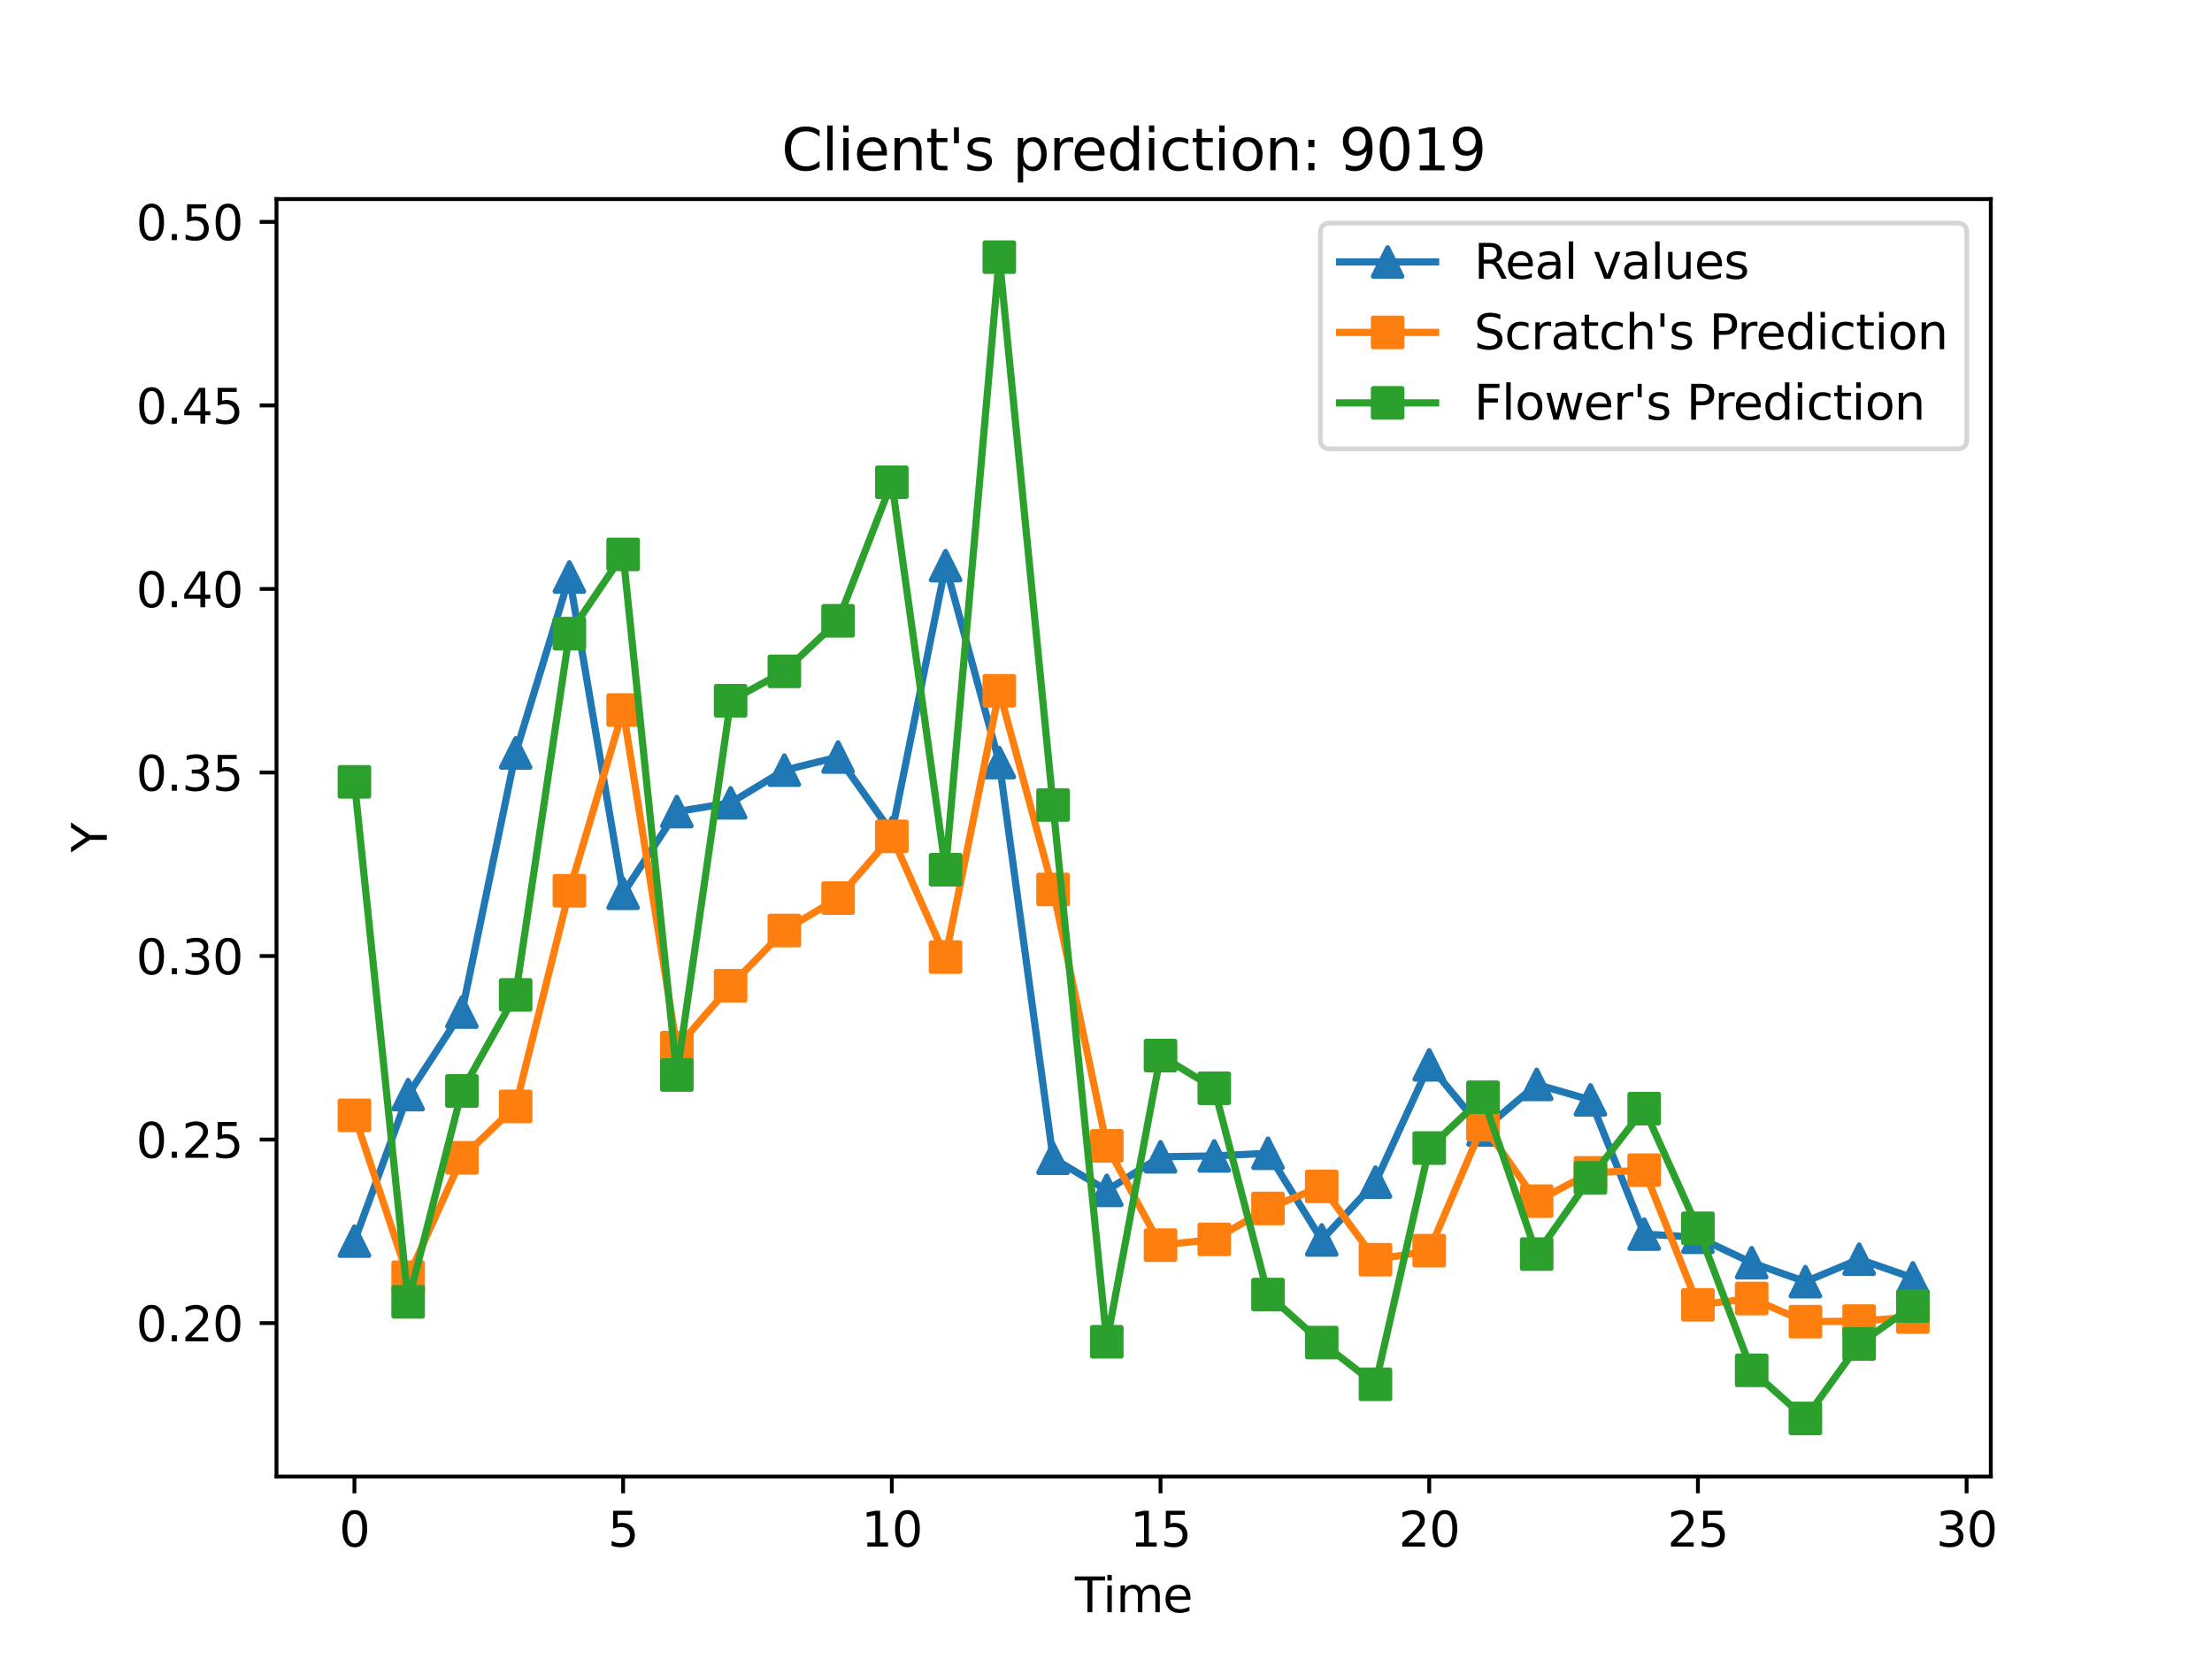 <?xml version="1.0" encoding="utf-8" standalone="no"?>
<!DOCTYPE svg PUBLIC "-//W3C//DTD SVG 1.1//EN"
  "http://www.w3.org/Graphics/SVG/1.1/DTD/svg11.dtd">
<svg xmlns:xlink="http://www.w3.org/1999/xlink" width="460.8pt" height="345.6pt" viewBox="0 0 460.8 345.6" xmlns="http://www.w3.org/2000/svg" version="1.1">
 <defs>
  <style type="text/css">*{stroke-linejoin: round; stroke-linecap: butt}</style>
 </defs>
 <g id="figure_1">
  <g id="patch_1">
   <path d="M 0 345.6 
L 460.8 345.6 
L 460.8 0 
L 0 0 
z
" style="fill: #ffffff"/>
  </g>
  <g id="axes_1">
   <g id="patch_2">
    <path d="M 57.6 307.584 
L 414.72 307.584 
L 414.72 41.472 
L 57.6 41.472 
z
" style="fill: #ffffff"/>
   </g>
   <g id="matplotlib.axis_1">
    <g id="xtick_1">
     <g id="line2d_1">
      <defs>
       <path id="m14c9690a63" d="M 0 0 
L 0 3.5 
" style="stroke: #000000; stroke-width: 0.8"/>
      </defs>
      <g>
       <use xlink:href="#m14c9690a63" x="73.833" y="307.584" style="stroke: #000000; stroke-width: 0.8"/>
      </g>
     </g>
     <g id="text_1">
      <!-- 0 -->
      <g transform="translate(70.651 322.182) scale(0.1 -0.1)">
       <defs>
        <path id="DejaVuSans-30" d="M 2034 4250 
Q 1547 4250 1301 3770 
Q 1056 3291 1056 2328 
Q 1056 1369 1301 889 
Q 1547 409 2034 409 
Q 2525 409 2770 889 
Q 3016 1369 3016 2328 
Q 3016 3291 2770 3770 
Q 2525 4250 2034 4250 
z
M 2034 4750 
Q 2819 4750 3233 4129 
Q 3647 3509 3647 2328 
Q 3647 1150 3233 529 
Q 2819 -91 2034 -91 
Q 1250 -91 836 529 
Q 422 1150 422 2328 
Q 422 3509 836 4129 
Q 1250 4750 2034 4750 
z
" transform="scale(0.016)"/>
       </defs>
       <use xlink:href="#DejaVuSans-30"/>
      </g>
     </g>
    </g>
    <g id="xtick_2">
     <g id="line2d_2">
      <g>
       <use xlink:href="#m14c9690a63" x="129.808" y="307.584" style="stroke: #000000; stroke-width: 0.8"/>
      </g>
     </g>
     <g id="text_2">
      <!-- 5 -->
      <g transform="translate(126.626 322.182) scale(0.1 -0.1)">
       <defs>
        <path id="DejaVuSans-35" d="M 691 4666 
L 3169 4666 
L 3169 4134 
L 1269 4134 
L 1269 2991 
Q 1406 3038 1543 3061 
Q 1681 3084 1819 3084 
Q 2600 3084 3056 2656 
Q 3513 2228 3513 1497 
Q 3513 744 3044 326 
Q 2575 -91 1722 -91 
Q 1428 -91 1123 -41 
Q 819 9 494 109 
L 494 744 
Q 775 591 1075 516 
Q 1375 441 1709 441 
Q 2250 441 2565 725 
Q 2881 1009 2881 1497 
Q 2881 1984 2565 2268 
Q 2250 2553 1709 2553 
Q 1456 2553 1204 2497 
Q 953 2441 691 2322 
L 691 4666 
z
" transform="scale(0.016)"/>
       </defs>
       <use xlink:href="#DejaVuSans-35"/>
      </g>
     </g>
    </g>
    <g id="xtick_3">
     <g id="line2d_3">
      <g>
       <use xlink:href="#m14c9690a63" x="185.783" y="307.584" style="stroke: #000000; stroke-width: 0.8"/>
      </g>
     </g>
     <g id="text_3">
      <!-- 10 -->
      <g transform="translate(179.42 322.182) scale(0.1 -0.1)">
       <defs>
        <path id="DejaVuSans-31" d="M 794 531 
L 1825 531 
L 1825 4091 
L 703 3866 
L 703 4441 
L 1819 4666 
L 2450 4666 
L 2450 531 
L 3481 531 
L 3481 0 
L 794 0 
L 794 531 
z
" transform="scale(0.016)"/>
       </defs>
       <use xlink:href="#DejaVuSans-31"/>
       <use xlink:href="#DejaVuSans-30" x="63.623"/>
      </g>
     </g>
    </g>
    <g id="xtick_4">
     <g id="line2d_4">
      <g>
       <use xlink:href="#m14c9690a63" x="241.757" y="307.584" style="stroke: #000000; stroke-width: 0.8"/>
      </g>
     </g>
     <g id="text_4">
      <!-- 15 -->
      <g transform="translate(235.395 322.182) scale(0.1 -0.1)">
       <use xlink:href="#DejaVuSans-31"/>
       <use xlink:href="#DejaVuSans-35" x="63.623"/>
      </g>
     </g>
    </g>
    <g id="xtick_5">
     <g id="line2d_5">
      <g>
       <use xlink:href="#m14c9690a63" x="297.732" y="307.584" style="stroke: #000000; stroke-width: 0.8"/>
      </g>
     </g>
     <g id="text_5">
      <!-- 20 -->
      <g transform="translate(291.37 322.182) scale(0.1 -0.1)">
       <defs>
        <path id="DejaVuSans-32" d="M 1228 531 
L 3431 531 
L 3431 0 
L 469 0 
L 469 531 
Q 828 903 1448 1529 
Q 2069 2156 2228 2338 
Q 2531 2678 2651 2914 
Q 2772 3150 2772 3378 
Q 2772 3750 2511 3984 
Q 2250 4219 1831 4219 
Q 1534 4219 1204 4116 
Q 875 4013 500 3803 
L 500 4441 
Q 881 4594 1212 4672 
Q 1544 4750 1819 4750 
Q 2544 4750 2975 4387 
Q 3406 4025 3406 3419 
Q 3406 3131 3298 2873 
Q 3191 2616 2906 2266 
Q 2828 2175 2409 1742 
Q 1991 1309 1228 531 
z
" transform="scale(0.016)"/>
       </defs>
       <use xlink:href="#DejaVuSans-32"/>
       <use xlink:href="#DejaVuSans-30" x="63.623"/>
      </g>
     </g>
    </g>
    <g id="xtick_6">
     <g id="line2d_6">
      <g>
       <use xlink:href="#m14c9690a63" x="353.707" y="307.584" style="stroke: #000000; stroke-width: 0.8"/>
      </g>
     </g>
     <g id="text_6">
      <!-- 25 -->
      <g transform="translate(347.345 322.182) scale(0.1 -0.1)">
       <use xlink:href="#DejaVuSans-32"/>
       <use xlink:href="#DejaVuSans-35" x="63.623"/>
      </g>
     </g>
    </g>
    <g id="xtick_7">
     <g id="line2d_7">
      <g>
       <use xlink:href="#m14c9690a63" x="409.682" y="307.584" style="stroke: #000000; stroke-width: 0.8"/>
      </g>
     </g>
     <g id="text_7">
      <!-- 30 -->
      <g transform="translate(403.32 322.182) scale(0.1 -0.1)">
       <defs>
        <path id="DejaVuSans-33" d="M 2597 2516 
Q 3050 2419 3304 2112 
Q 3559 1806 3559 1356 
Q 3559 666 3084 287 
Q 2609 -91 1734 -91 
Q 1441 -91 1130 -33 
Q 819 25 488 141 
L 488 750 
Q 750 597 1062 519 
Q 1375 441 1716 441 
Q 2309 441 2620 675 
Q 2931 909 2931 1356 
Q 2931 1769 2642 2001 
Q 2353 2234 1838 2234 
L 1294 2234 
L 1294 2753 
L 1863 2753 
Q 2328 2753 2575 2939 
Q 2822 3125 2822 3475 
Q 2822 3834 2567 4026 
Q 2313 4219 1838 4219 
Q 1578 4219 1281 4162 
Q 984 4106 628 3988 
L 628 4550 
Q 988 4650 1302 4700 
Q 1616 4750 1894 4750 
Q 2613 4750 3031 4423 
Q 3450 4097 3450 3541 
Q 3450 3153 3228 2886 
Q 3006 2619 2597 2516 
z
" transform="scale(0.016)"/>
       </defs>
       <use xlink:href="#DejaVuSans-33"/>
       <use xlink:href="#DejaVuSans-30" x="63.623"/>
      </g>
     </g>
    </g>
    <g id="text_8">
     <!-- Time -->
     <g transform="translate(223.926 335.861) scale(0.1 -0.1)">
      <defs>
       <path id="DejaVuSans-54" d="M -19 4666 
L 3928 4666 
L 3928 4134 
L 2272 4134 
L 2272 0 
L 1638 0 
L 1638 4134 
L -19 4134 
L -19 4666 
z
" transform="scale(0.016)"/>
       <path id="DejaVuSans-69" d="M 603 3500 
L 1178 3500 
L 1178 0 
L 603 0 
L 603 3500 
z
M 603 4863 
L 1178 4863 
L 1178 4134 
L 603 4134 
L 603 4863 
z
" transform="scale(0.016)"/>
       <path id="DejaVuSans-6d" d="M 3328 2828 
Q 3544 3216 3844 3400 
Q 4144 3584 4550 3584 
Q 5097 3584 5394 3201 
Q 5691 2819 5691 2113 
L 5691 0 
L 5113 0 
L 5113 2094 
Q 5113 2597 4934 2840 
Q 4756 3084 4391 3084 
Q 3944 3084 3684 2787 
Q 3425 2491 3425 1978 
L 3425 0 
L 2847 0 
L 2847 2094 
Q 2847 2600 2669 2842 
Q 2491 3084 2119 3084 
Q 1678 3084 1418 2786 
Q 1159 2488 1159 1978 
L 1159 0 
L 581 0 
L 581 3500 
L 1159 3500 
L 1159 2956 
Q 1356 3278 1631 3431 
Q 1906 3584 2284 3584 
Q 2666 3584 2933 3390 
Q 3200 3197 3328 2828 
z
" transform="scale(0.016)"/>
       <path id="DejaVuSans-65" d="M 3597 1894 
L 3597 1613 
L 953 1613 
Q 991 1019 1311 708 
Q 1631 397 2203 397 
Q 2534 397 2845 478 
Q 3156 559 3463 722 
L 3463 178 
Q 3153 47 2828 -22 
Q 2503 -91 2169 -91 
Q 1331 -91 842 396 
Q 353 884 353 1716 
Q 353 2575 817 3079 
Q 1281 3584 2069 3584 
Q 2775 3584 3186 3129 
Q 3597 2675 3597 1894 
z
M 3022 2063 
Q 3016 2534 2758 2815 
Q 2500 3097 2075 3097 
Q 1594 3097 1305 2825 
Q 1016 2553 972 2059 
L 3022 2063 
z
" transform="scale(0.016)"/>
      </defs>
      <use xlink:href="#DejaVuSans-54"/>
      <use xlink:href="#DejaVuSans-69" x="57.959"/>
      <use xlink:href="#DejaVuSans-6d" x="85.742"/>
      <use xlink:href="#DejaVuSans-65" x="183.154"/>
     </g>
    </g>
   </g>
   <g id="matplotlib.axis_2">
    <g id="ytick_1">
     <g id="line2d_8">
      <defs>
       <path id="mafcbe1a6e1" d="M 0 0 
L -3.5 0 
" style="stroke: #000000; stroke-width: 0.8"/>
      </defs>
      <g>
       <use xlink:href="#mafcbe1a6e1" x="57.6" y="275.627" style="stroke: #000000; stroke-width: 0.8"/>
      </g>
     </g>
     <g id="text_9">
      <!-- 0.20 -->
      <g transform="translate(28.334 279.426) scale(0.1 -0.1)">
       <defs>
        <path id="DejaVuSans-2e" d="M 684 794 
L 1344 794 
L 1344 0 
L 684 0 
L 684 794 
z
" transform="scale(0.016)"/>
       </defs>
       <use xlink:href="#DejaVuSans-30"/>
       <use xlink:href="#DejaVuSans-2e" x="63.623"/>
       <use xlink:href="#DejaVuSans-32" x="95.41"/>
       <use xlink:href="#DejaVuSans-30" x="159.033"/>
      </g>
     </g>
    </g>
    <g id="ytick_2">
     <g id="line2d_9">
      <g>
       <use xlink:href="#mafcbe1a6e1" x="57.6" y="237.393" style="stroke: #000000; stroke-width: 0.8"/>
      </g>
     </g>
     <g id="text_10">
      <!-- 0.25 -->
      <g transform="translate(28.334 241.192) scale(0.1 -0.1)">
       <use xlink:href="#DejaVuSans-30"/>
       <use xlink:href="#DejaVuSans-2e" x="63.623"/>
       <use xlink:href="#DejaVuSans-32" x="95.41"/>
       <use xlink:href="#DejaVuSans-35" x="159.033"/>
      </g>
     </g>
    </g>
    <g id="ytick_3">
     <g id="line2d_10">
      <g>
       <use xlink:href="#mafcbe1a6e1" x="57.6" y="199.158" style="stroke: #000000; stroke-width: 0.8"/>
      </g>
     </g>
     <g id="text_11">
      <!-- 0.30 -->
      <g transform="translate(28.334 202.957) scale(0.1 -0.1)">
       <use xlink:href="#DejaVuSans-30"/>
       <use xlink:href="#DejaVuSans-2e" x="63.623"/>
       <use xlink:href="#DejaVuSans-33" x="95.41"/>
       <use xlink:href="#DejaVuSans-30" x="159.033"/>
      </g>
     </g>
    </g>
    <g id="ytick_4">
     <g id="line2d_11">
      <g>
       <use xlink:href="#mafcbe1a6e1" x="57.6" y="160.924" style="stroke: #000000; stroke-width: 0.8"/>
      </g>
     </g>
     <g id="text_12">
      <!-- 0.35 -->
      <g transform="translate(28.334 164.723) scale(0.1 -0.1)">
       <use xlink:href="#DejaVuSans-30"/>
       <use xlink:href="#DejaVuSans-2e" x="63.623"/>
       <use xlink:href="#DejaVuSans-33" x="95.41"/>
       <use xlink:href="#DejaVuSans-35" x="159.033"/>
      </g>
     </g>
    </g>
    <g id="ytick_5">
     <g id="line2d_12">
      <g>
       <use xlink:href="#mafcbe1a6e1" x="57.6" y="122.69" style="stroke: #000000; stroke-width: 0.8"/>
      </g>
     </g>
     <g id="text_13">
      <!-- 0.40 -->
      <g transform="translate(28.334 126.489) scale(0.1 -0.1)">
       <defs>
        <path id="DejaVuSans-34" d="M 2419 4116 
L 825 1625 
L 2419 1625 
L 2419 4116 
z
M 2253 4666 
L 3047 4666 
L 3047 1625 
L 3713 1625 
L 3713 1100 
L 3047 1100 
L 3047 0 
L 2419 0 
L 2419 1100 
L 313 1100 
L 313 1709 
L 2253 4666 
z
" transform="scale(0.016)"/>
       </defs>
       <use xlink:href="#DejaVuSans-30"/>
       <use xlink:href="#DejaVuSans-2e" x="63.623"/>
       <use xlink:href="#DejaVuSans-34" x="95.41"/>
       <use xlink:href="#DejaVuSans-30" x="159.033"/>
      </g>
     </g>
    </g>
    <g id="ytick_6">
     <g id="line2d_13">
      <g>
       <use xlink:href="#mafcbe1a6e1" x="57.6" y="84.455" style="stroke: #000000; stroke-width: 0.8"/>
      </g>
     </g>
     <g id="text_14">
      <!-- 0.45 -->
      <g transform="translate(28.334 88.254) scale(0.1 -0.1)">
       <use xlink:href="#DejaVuSans-30"/>
       <use xlink:href="#DejaVuSans-2e" x="63.623"/>
       <use xlink:href="#DejaVuSans-34" x="95.41"/>
       <use xlink:href="#DejaVuSans-35" x="159.033"/>
      </g>
     </g>
    </g>
    <g id="ytick_7">
     <g id="line2d_14">
      <g>
       <use xlink:href="#mafcbe1a6e1" x="57.6" y="46.221" style="stroke: #000000; stroke-width: 0.8"/>
      </g>
     </g>
     <g id="text_15">
      <!-- 0.50 -->
      <g transform="translate(28.334 50.02) scale(0.1 -0.1)">
       <use xlink:href="#DejaVuSans-30"/>
       <use xlink:href="#DejaVuSans-2e" x="63.623"/>
       <use xlink:href="#DejaVuSans-35" x="95.41"/>
       <use xlink:href="#DejaVuSans-30" x="159.033"/>
      </g>
     </g>
    </g>
    <g id="text_16">
     <!-- Y -->
     <g transform="translate(22.255 177.582) rotate(-90) scale(0.1 -0.1)">
      <defs>
       <path id="DejaVuSans-59" d="M -13 4666 
L 666 4666 
L 1959 2747 
L 3244 4666 
L 3922 4666 
L 2272 2222 
L 2272 0 
L 1638 0 
L 1638 2222 
L -13 4666 
z
" transform="scale(0.016)"/>
      </defs>
      <use xlink:href="#DejaVuSans-59"/>
     </g>
    </g>
   </g>
   <g id="line2d_15">
    <path d="M 73.833 258.546 
L 85.028 228.032 
L 96.223 210.829 
L 107.418 156.851 
L 118.613 120.197 
L 129.808 186.089 
L 141.003 169.069 
L 152.198 167.246 
L 163.393 160.438 
L 174.588 157.702 
L 185.783 173.446 
L 196.978 117.827 
L 208.173 158.857 
L 219.368 241.283 
L 230.563 247.969 
L 241.757 240.979 
L 252.952 240.797 
L 264.147 240.25 
L 275.342 258.303 
L 286.537 246.267 
L 297.732 221.831 
L 308.927 235.387 
L 320.122 225.904 
L 331.317 229.126 
L 342.512 257.087 
L 353.707 257.756 
L 364.902 263.044 
L 376.097 266.995 
L 387.292 262.315 
L 398.487 266.205 
" clip-path="url(#pc5a76ae3d6)" style="fill: none; stroke: #1f77b4; stroke-width: 1.5; stroke-linecap: square"/>
    <defs>
     <path id="m30ad5068b8" d="M 0 -3 
L -3 3 
L 3 3 
z
" style="stroke: #1f77b4; stroke-linejoin: miter"/>
    </defs>
    <g clip-path="url(#pc5a76ae3d6)">
     <use xlink:href="#m30ad5068b8" x="73.833" y="258.546" style="fill: #1f77b4; stroke: #1f77b4; stroke-linejoin: miter"/>
     <use xlink:href="#m30ad5068b8" x="85.028" y="228.032" style="fill: #1f77b4; stroke: #1f77b4; stroke-linejoin: miter"/>
     <use xlink:href="#m30ad5068b8" x="96.223" y="210.829" style="fill: #1f77b4; stroke: #1f77b4; stroke-linejoin: miter"/>
     <use xlink:href="#m30ad5068b8" x="107.418" y="156.851" style="fill: #1f77b4; stroke: #1f77b4; stroke-linejoin: miter"/>
     <use xlink:href="#m30ad5068b8" x="118.613" y="120.197" style="fill: #1f77b4; stroke: #1f77b4; stroke-linejoin: miter"/>
     <use xlink:href="#m30ad5068b8" x="129.808" y="186.089" style="fill: #1f77b4; stroke: #1f77b4; stroke-linejoin: miter"/>
     <use xlink:href="#m30ad5068b8" x="141.003" y="169.069" style="fill: #1f77b4; stroke: #1f77b4; stroke-linejoin: miter"/>
     <use xlink:href="#m30ad5068b8" x="152.198" y="167.246" style="fill: #1f77b4; stroke: #1f77b4; stroke-linejoin: miter"/>
     <use xlink:href="#m30ad5068b8" x="163.393" y="160.438" style="fill: #1f77b4; stroke: #1f77b4; stroke-linejoin: miter"/>
     <use xlink:href="#m30ad5068b8" x="174.588" y="157.702" style="fill: #1f77b4; stroke: #1f77b4; stroke-linejoin: miter"/>
     <use xlink:href="#m30ad5068b8" x="185.783" y="173.446" style="fill: #1f77b4; stroke: #1f77b4; stroke-linejoin: miter"/>
     <use xlink:href="#m30ad5068b8" x="196.978" y="117.827" style="fill: #1f77b4; stroke: #1f77b4; stroke-linejoin: miter"/>
     <use xlink:href="#m30ad5068b8" x="208.173" y="158.857" style="fill: #1f77b4; stroke: #1f77b4; stroke-linejoin: miter"/>
     <use xlink:href="#m30ad5068b8" x="219.368" y="241.283" style="fill: #1f77b4; stroke: #1f77b4; stroke-linejoin: miter"/>
     <use xlink:href="#m30ad5068b8" x="230.563" y="247.969" style="fill: #1f77b4; stroke: #1f77b4; stroke-linejoin: miter"/>
     <use xlink:href="#m30ad5068b8" x="241.757" y="240.979" style="fill: #1f77b4; stroke: #1f77b4; stroke-linejoin: miter"/>
     <use xlink:href="#m30ad5068b8" x="252.952" y="240.797" style="fill: #1f77b4; stroke: #1f77b4; stroke-linejoin: miter"/>
     <use xlink:href="#m30ad5068b8" x="264.147" y="240.25" style="fill: #1f77b4; stroke: #1f77b4; stroke-linejoin: miter"/>
     <use xlink:href="#m30ad5068b8" x="275.342" y="258.303" style="fill: #1f77b4; stroke: #1f77b4; stroke-linejoin: miter"/>
     <use xlink:href="#m30ad5068b8" x="286.537" y="246.267" style="fill: #1f77b4; stroke: #1f77b4; stroke-linejoin: miter"/>
     <use xlink:href="#m30ad5068b8" x="297.732" y="221.831" style="fill: #1f77b4; stroke: #1f77b4; stroke-linejoin: miter"/>
     <use xlink:href="#m30ad5068b8" x="308.927" y="235.387" style="fill: #1f77b4; stroke: #1f77b4; stroke-linejoin: miter"/>
     <use xlink:href="#m30ad5068b8" x="320.122" y="225.904" style="fill: #1f77b4; stroke: #1f77b4; stroke-linejoin: miter"/>
     <use xlink:href="#m30ad5068b8" x="331.317" y="229.126" style="fill: #1f77b4; stroke: #1f77b4; stroke-linejoin: miter"/>
     <use xlink:href="#m30ad5068b8" x="342.512" y="257.087" style="fill: #1f77b4; stroke: #1f77b4; stroke-linejoin: miter"/>
     <use xlink:href="#m30ad5068b8" x="353.707" y="257.756" style="fill: #1f77b4; stroke: #1f77b4; stroke-linejoin: miter"/>
     <use xlink:href="#m30ad5068b8" x="364.902" y="263.044" style="fill: #1f77b4; stroke: #1f77b4; stroke-linejoin: miter"/>
     <use xlink:href="#m30ad5068b8" x="376.097" y="266.995" style="fill: #1f77b4; stroke: #1f77b4; stroke-linejoin: miter"/>
     <use xlink:href="#m30ad5068b8" x="387.292" y="262.315" style="fill: #1f77b4; stroke: #1f77b4; stroke-linejoin: miter"/>
     <use xlink:href="#m30ad5068b8" x="398.487" y="266.205" style="fill: #1f77b4; stroke: #1f77b4; stroke-linejoin: miter"/>
    </g>
   </g>
   <g id="line2d_16">
    <path d="M 73.833 232.339 
L 85.028 266.065 
L 96.223 241.19 
L 107.418 230.488 
L 118.613 185.564 
L 129.808 147.908 
L 141.003 218.249 
L 152.198 205.339 
L 163.393 193.842 
L 174.588 187.093 
L 185.783 174.23 
L 196.978 199.371 
L 208.173 143.909 
L 219.368 185.287 
L 230.563 238.707 
L 241.757 259.39 
L 252.952 258.184 
L 264.147 251.745 
L 275.342 247.142 
L 286.537 262.417 
L 297.732 260.534 
L 308.927 234.301 
L 320.122 250.228 
L 331.317 244.33 
L 342.512 243.768 
L 353.707 271.824 
L 364.902 270.508 
L 376.097 275.333 
L 387.292 275.206 
L 398.487 274.36 
" clip-path="url(#pc5a76ae3d6)" style="fill: none; stroke: #ff7f0e; stroke-width: 1.5; stroke-linecap: square"/>
    <defs>
     <path id="m40f2905d23" d="M -3 3 
L 3 3 
L 3 -3 
L -3 -3 
z
" style="stroke: #ff7f0e; stroke-linejoin: miter"/>
    </defs>
    <g clip-path="url(#pc5a76ae3d6)">
     <use xlink:href="#m40f2905d23" x="73.833" y="232.339" style="fill: #ff7f0e; stroke: #ff7f0e; stroke-linejoin: miter"/>
     <use xlink:href="#m40f2905d23" x="85.028" y="266.065" style="fill: #ff7f0e; stroke: #ff7f0e; stroke-linejoin: miter"/>
     <use xlink:href="#m40f2905d23" x="96.223" y="241.19" style="fill: #ff7f0e; stroke: #ff7f0e; stroke-linejoin: miter"/>
     <use xlink:href="#m40f2905d23" x="107.418" y="230.488" style="fill: #ff7f0e; stroke: #ff7f0e; stroke-linejoin: miter"/>
     <use xlink:href="#m40f2905d23" x="118.613" y="185.564" style="fill: #ff7f0e; stroke: #ff7f0e; stroke-linejoin: miter"/>
     <use xlink:href="#m40f2905d23" x="129.808" y="147.908" style="fill: #ff7f0e; stroke: #ff7f0e; stroke-linejoin: miter"/>
     <use xlink:href="#m40f2905d23" x="141.003" y="218.249" style="fill: #ff7f0e; stroke: #ff7f0e; stroke-linejoin: miter"/>
     <use xlink:href="#m40f2905d23" x="152.198" y="205.339" style="fill: #ff7f0e; stroke: #ff7f0e; stroke-linejoin: miter"/>
     <use xlink:href="#m40f2905d23" x="163.393" y="193.842" style="fill: #ff7f0e; stroke: #ff7f0e; stroke-linejoin: miter"/>
     <use xlink:href="#m40f2905d23" x="174.588" y="187.093" style="fill: #ff7f0e; stroke: #ff7f0e; stroke-linejoin: miter"/>
     <use xlink:href="#m40f2905d23" x="185.783" y="174.23" style="fill: #ff7f0e; stroke: #ff7f0e; stroke-linejoin: miter"/>
     <use xlink:href="#m40f2905d23" x="196.978" y="199.371" style="fill: #ff7f0e; stroke: #ff7f0e; stroke-linejoin: miter"/>
     <use xlink:href="#m40f2905d23" x="208.173" y="143.909" style="fill: #ff7f0e; stroke: #ff7f0e; stroke-linejoin: miter"/>
     <use xlink:href="#m40f2905d23" x="219.368" y="185.287" style="fill: #ff7f0e; stroke: #ff7f0e; stroke-linejoin: miter"/>
     <use xlink:href="#m40f2905d23" x="230.563" y="238.707" style="fill: #ff7f0e; stroke: #ff7f0e; stroke-linejoin: miter"/>
     <use xlink:href="#m40f2905d23" x="241.757" y="259.39" style="fill: #ff7f0e; stroke: #ff7f0e; stroke-linejoin: miter"/>
     <use xlink:href="#m40f2905d23" x="252.952" y="258.184" style="fill: #ff7f0e; stroke: #ff7f0e; stroke-linejoin: miter"/>
     <use xlink:href="#m40f2905d23" x="264.147" y="251.745" style="fill: #ff7f0e; stroke: #ff7f0e; stroke-linejoin: miter"/>
     <use xlink:href="#m40f2905d23" x="275.342" y="247.142" style="fill: #ff7f0e; stroke: #ff7f0e; stroke-linejoin: miter"/>
     <use xlink:href="#m40f2905d23" x="286.537" y="262.417" style="fill: #ff7f0e; stroke: #ff7f0e; stroke-linejoin: miter"/>
     <use xlink:href="#m40f2905d23" x="297.732" y="260.534" style="fill: #ff7f0e; stroke: #ff7f0e; stroke-linejoin: miter"/>
     <use xlink:href="#m40f2905d23" x="308.927" y="234.301" style="fill: #ff7f0e; stroke: #ff7f0e; stroke-linejoin: miter"/>
     <use xlink:href="#m40f2905d23" x="320.122" y="250.228" style="fill: #ff7f0e; stroke: #ff7f0e; stroke-linejoin: miter"/>
     <use xlink:href="#m40f2905d23" x="331.317" y="244.33" style="fill: #ff7f0e; stroke: #ff7f0e; stroke-linejoin: miter"/>
     <use xlink:href="#m40f2905d23" x="342.512" y="243.768" style="fill: #ff7f0e; stroke: #ff7f0e; stroke-linejoin: miter"/>
     <use xlink:href="#m40f2905d23" x="353.707" y="271.824" style="fill: #ff7f0e; stroke: #ff7f0e; stroke-linejoin: miter"/>
     <use xlink:href="#m40f2905d23" x="364.902" y="270.508" style="fill: #ff7f0e; stroke: #ff7f0e; stroke-linejoin: miter"/>
     <use xlink:href="#m40f2905d23" x="376.097" y="275.333" style="fill: #ff7f0e; stroke: #ff7f0e; stroke-linejoin: miter"/>
     <use xlink:href="#m40f2905d23" x="387.292" y="275.206" style="fill: #ff7f0e; stroke: #ff7f0e; stroke-linejoin: miter"/>
     <use xlink:href="#m40f2905d23" x="398.487" y="274.36" style="fill: #ff7f0e; stroke: #ff7f0e; stroke-linejoin: miter"/>
    </g>
   </g>
   <g id="line2d_17">
    <path d="M 73.833 162.872 
L 85.028 271.194 
L 96.223 227.268 
L 107.418 207.261 
L 118.613 131.994 
L 129.808 115.49 
L 141.003 223.944 
L 152.198 145.984 
L 163.393 139.861 
L 174.588 129.322 
L 185.783 100.461 
L 196.978 181.177 
L 208.173 53.568 
L 219.368 167.701 
L 230.563 279.515 
L 241.757 219.896 
L 252.952 226.708 
L 264.147 269.683 
L 275.342 279.688 
L 286.537 288.381 
L 297.732 239.164 
L 308.927 228.574 
L 320.122 261.247 
L 331.317 245.376 
L 342.512 230.956 
L 353.707 255.874 
L 364.902 285.466 
L 376.097 295.488 
L 387.292 279.972 
L 398.487 272.069 
" clip-path="url(#pc5a76ae3d6)" style="fill: none; stroke: #2ca02c; stroke-width: 1.5; stroke-linecap: square"/>
    <defs>
     <path id="m7f4b0a47b5" d="M -3 3 
L 3 3 
L 3 -3 
L -3 -3 
z
" style="stroke: #2ca02c; stroke-linejoin: miter"/>
    </defs>
    <g clip-path="url(#pc5a76ae3d6)">
     <use xlink:href="#m7f4b0a47b5" x="73.833" y="162.872" style="fill: #2ca02c; stroke: #2ca02c; stroke-linejoin: miter"/>
     <use xlink:href="#m7f4b0a47b5" x="85.028" y="271.194" style="fill: #2ca02c; stroke: #2ca02c; stroke-linejoin: miter"/>
     <use xlink:href="#m7f4b0a47b5" x="96.223" y="227.268" style="fill: #2ca02c; stroke: #2ca02c; stroke-linejoin: miter"/>
     <use xlink:href="#m7f4b0a47b5" x="107.418" y="207.261" style="fill: #2ca02c; stroke: #2ca02c; stroke-linejoin: miter"/>
     <use xlink:href="#m7f4b0a47b5" x="118.613" y="131.994" style="fill: #2ca02c; stroke: #2ca02c; stroke-linejoin: miter"/>
     <use xlink:href="#m7f4b0a47b5" x="129.808" y="115.49" style="fill: #2ca02c; stroke: #2ca02c; stroke-linejoin: miter"/>
     <use xlink:href="#m7f4b0a47b5" x="141.003" y="223.944" style="fill: #2ca02c; stroke: #2ca02c; stroke-linejoin: miter"/>
     <use xlink:href="#m7f4b0a47b5" x="152.198" y="145.984" style="fill: #2ca02c; stroke: #2ca02c; stroke-linejoin: miter"/>
     <use xlink:href="#m7f4b0a47b5" x="163.393" y="139.861" style="fill: #2ca02c; stroke: #2ca02c; stroke-linejoin: miter"/>
     <use xlink:href="#m7f4b0a47b5" x="174.588" y="129.322" style="fill: #2ca02c; stroke: #2ca02c; stroke-linejoin: miter"/>
     <use xlink:href="#m7f4b0a47b5" x="185.783" y="100.461" style="fill: #2ca02c; stroke: #2ca02c; stroke-linejoin: miter"/>
     <use xlink:href="#m7f4b0a47b5" x="196.978" y="181.177" style="fill: #2ca02c; stroke: #2ca02c; stroke-linejoin: miter"/>
     <use xlink:href="#m7f4b0a47b5" x="208.173" y="53.568" style="fill: #2ca02c; stroke: #2ca02c; stroke-linejoin: miter"/>
     <use xlink:href="#m7f4b0a47b5" x="219.368" y="167.701" style="fill: #2ca02c; stroke: #2ca02c; stroke-linejoin: miter"/>
     <use xlink:href="#m7f4b0a47b5" x="230.563" y="279.515" style="fill: #2ca02c; stroke: #2ca02c; stroke-linejoin: miter"/>
     <use xlink:href="#m7f4b0a47b5" x="241.757" y="219.896" style="fill: #2ca02c; stroke: #2ca02c; stroke-linejoin: miter"/>
     <use xlink:href="#m7f4b0a47b5" x="252.952" y="226.708" style="fill: #2ca02c; stroke: #2ca02c; stroke-linejoin: miter"/>
     <use xlink:href="#m7f4b0a47b5" x="264.147" y="269.683" style="fill: #2ca02c; stroke: #2ca02c; stroke-linejoin: miter"/>
     <use xlink:href="#m7f4b0a47b5" x="275.342" y="279.688" style="fill: #2ca02c; stroke: #2ca02c; stroke-linejoin: miter"/>
     <use xlink:href="#m7f4b0a47b5" x="286.537" y="288.381" style="fill: #2ca02c; stroke: #2ca02c; stroke-linejoin: miter"/>
     <use xlink:href="#m7f4b0a47b5" x="297.732" y="239.164" style="fill: #2ca02c; stroke: #2ca02c; stroke-linejoin: miter"/>
     <use xlink:href="#m7f4b0a47b5" x="308.927" y="228.574" style="fill: #2ca02c; stroke: #2ca02c; stroke-linejoin: miter"/>
     <use xlink:href="#m7f4b0a47b5" x="320.122" y="261.247" style="fill: #2ca02c; stroke: #2ca02c; stroke-linejoin: miter"/>
     <use xlink:href="#m7f4b0a47b5" x="331.317" y="245.376" style="fill: #2ca02c; stroke: #2ca02c; stroke-linejoin: miter"/>
     <use xlink:href="#m7f4b0a47b5" x="342.512" y="230.956" style="fill: #2ca02c; stroke: #2ca02c; stroke-linejoin: miter"/>
     <use xlink:href="#m7f4b0a47b5" x="353.707" y="255.874" style="fill: #2ca02c; stroke: #2ca02c; stroke-linejoin: miter"/>
     <use xlink:href="#m7f4b0a47b5" x="364.902" y="285.466" style="fill: #2ca02c; stroke: #2ca02c; stroke-linejoin: miter"/>
     <use xlink:href="#m7f4b0a47b5" x="376.097" y="295.488" style="fill: #2ca02c; stroke: #2ca02c; stroke-linejoin: miter"/>
     <use xlink:href="#m7f4b0a47b5" x="387.292" y="279.972" style="fill: #2ca02c; stroke: #2ca02c; stroke-linejoin: miter"/>
     <use xlink:href="#m7f4b0a47b5" x="398.487" y="272.069" style="fill: #2ca02c; stroke: #2ca02c; stroke-linejoin: miter"/>
    </g>
   </g>
   <g id="patch_3">
    <path d="M 57.6 307.584 
L 57.6 41.472 
" style="fill: none; stroke: #000000; stroke-width: 0.8; stroke-linejoin: miter; stroke-linecap: square"/>
   </g>
   <g id="patch_4">
    <path d="M 414.72 307.584 
L 414.72 41.472 
" style="fill: none; stroke: #000000; stroke-width: 0.8; stroke-linejoin: miter; stroke-linecap: square"/>
   </g>
   <g id="patch_5">
    <path d="M 57.6 307.584 
L 414.72 307.584 
" style="fill: none; stroke: #000000; stroke-width: 0.8; stroke-linejoin: miter; stroke-linecap: square"/>
   </g>
   <g id="patch_6">
    <path d="M 57.6 41.472 
L 414.72 41.472 
" style="fill: none; stroke: #000000; stroke-width: 0.8; stroke-linejoin: miter; stroke-linecap: square"/>
   </g>
   <g id="text_17">
    <!-- Client's prediction: 9019 -->
    <g transform="translate(162.81 35.472) scale(0.12 -0.12)">
     <defs>
      <path id="DejaVuSans-43" d="M 4122 4306 
L 4122 3641 
Q 3803 3938 3442 4084 
Q 3081 4231 2675 4231 
Q 1875 4231 1450 3742 
Q 1025 3253 1025 2328 
Q 1025 1406 1450 917 
Q 1875 428 2675 428 
Q 3081 428 3442 575 
Q 3803 722 4122 1019 
L 4122 359 
Q 3791 134 3420 21 
Q 3050 -91 2638 -91 
Q 1578 -91 968 557 
Q 359 1206 359 2328 
Q 359 3453 968 4101 
Q 1578 4750 2638 4750 
Q 3056 4750 3426 4639 
Q 3797 4528 4122 4306 
z
" transform="scale(0.016)"/>
      <path id="DejaVuSans-6c" d="M 603 4863 
L 1178 4863 
L 1178 0 
L 603 0 
L 603 4863 
z
" transform="scale(0.016)"/>
      <path id="DejaVuSans-6e" d="M 3513 2113 
L 3513 0 
L 2938 0 
L 2938 2094 
Q 2938 2591 2744 2837 
Q 2550 3084 2163 3084 
Q 1697 3084 1428 2787 
Q 1159 2491 1159 1978 
L 1159 0 
L 581 0 
L 581 3500 
L 1159 3500 
L 1159 2956 
Q 1366 3272 1645 3428 
Q 1925 3584 2291 3584 
Q 2894 3584 3203 3211 
Q 3513 2838 3513 2113 
z
" transform="scale(0.016)"/>
      <path id="DejaVuSans-74" d="M 1172 4494 
L 1172 3500 
L 2356 3500 
L 2356 3053 
L 1172 3053 
L 1172 1153 
Q 1172 725 1289 603 
Q 1406 481 1766 481 
L 2356 481 
L 2356 0 
L 1766 0 
Q 1100 0 847 248 
Q 594 497 594 1153 
L 594 3053 
L 172 3053 
L 172 3500 
L 594 3500 
L 594 4494 
L 1172 4494 
z
" transform="scale(0.016)"/>
      <path id="DejaVuSans-27" d="M 1147 4666 
L 1147 2931 
L 616 2931 
L 616 4666 
L 1147 4666 
z
" transform="scale(0.016)"/>
      <path id="DejaVuSans-73" d="M 2834 3397 
L 2834 2853 
Q 2591 2978 2328 3040 
Q 2066 3103 1784 3103 
Q 1356 3103 1142 2972 
Q 928 2841 928 2578 
Q 928 2378 1081 2264 
Q 1234 2150 1697 2047 
L 1894 2003 
Q 2506 1872 2764 1633 
Q 3022 1394 3022 966 
Q 3022 478 2636 193 
Q 2250 -91 1575 -91 
Q 1294 -91 989 -36 
Q 684 19 347 128 
L 347 722 
Q 666 556 975 473 
Q 1284 391 1588 391 
Q 1994 391 2212 530 
Q 2431 669 2431 922 
Q 2431 1156 2273 1281 
Q 2116 1406 1581 1522 
L 1381 1569 
Q 847 1681 609 1914 
Q 372 2147 372 2553 
Q 372 3047 722 3315 
Q 1072 3584 1716 3584 
Q 2034 3584 2315 3537 
Q 2597 3491 2834 3397 
z
" transform="scale(0.016)"/>
      <path id="DejaVuSans-20" transform="scale(0.016)"/>
      <path id="DejaVuSans-70" d="M 1159 525 
L 1159 -1331 
L 581 -1331 
L 581 3500 
L 1159 3500 
L 1159 2969 
Q 1341 3281 1617 3432 
Q 1894 3584 2278 3584 
Q 2916 3584 3314 3078 
Q 3713 2572 3713 1747 
Q 3713 922 3314 415 
Q 2916 -91 2278 -91 
Q 1894 -91 1617 61 
Q 1341 213 1159 525 
z
M 3116 1747 
Q 3116 2381 2855 2742 
Q 2594 3103 2138 3103 
Q 1681 3103 1420 2742 
Q 1159 2381 1159 1747 
Q 1159 1113 1420 752 
Q 1681 391 2138 391 
Q 2594 391 2855 752 
Q 3116 1113 3116 1747 
z
" transform="scale(0.016)"/>
      <path id="DejaVuSans-72" d="M 2631 2963 
Q 2534 3019 2420 3045 
Q 2306 3072 2169 3072 
Q 1681 3072 1420 2755 
Q 1159 2438 1159 1844 
L 1159 0 
L 581 0 
L 581 3500 
L 1159 3500 
L 1159 2956 
Q 1341 3275 1631 3429 
Q 1922 3584 2338 3584 
Q 2397 3584 2469 3576 
Q 2541 3569 2628 3553 
L 2631 2963 
z
" transform="scale(0.016)"/>
      <path id="DejaVuSans-64" d="M 2906 2969 
L 2906 4863 
L 3481 4863 
L 3481 0 
L 2906 0 
L 2906 525 
Q 2725 213 2448 61 
Q 2172 -91 1784 -91 
Q 1150 -91 751 415 
Q 353 922 353 1747 
Q 353 2572 751 3078 
Q 1150 3584 1784 3584 
Q 2172 3584 2448 3432 
Q 2725 3281 2906 2969 
z
M 947 1747 
Q 947 1113 1208 752 
Q 1469 391 1925 391 
Q 2381 391 2643 752 
Q 2906 1113 2906 1747 
Q 2906 2381 2643 2742 
Q 2381 3103 1925 3103 
Q 1469 3103 1208 2742 
Q 947 2381 947 1747 
z
" transform="scale(0.016)"/>
      <path id="DejaVuSans-63" d="M 3122 3366 
L 3122 2828 
Q 2878 2963 2633 3030 
Q 2388 3097 2138 3097 
Q 1578 3097 1268 2742 
Q 959 2388 959 1747 
Q 959 1106 1268 751 
Q 1578 397 2138 397 
Q 2388 397 2633 464 
Q 2878 531 3122 666 
L 3122 134 
Q 2881 22 2623 -34 
Q 2366 -91 2075 -91 
Q 1284 -91 818 406 
Q 353 903 353 1747 
Q 353 2603 823 3093 
Q 1294 3584 2113 3584 
Q 2378 3584 2631 3529 
Q 2884 3475 3122 3366 
z
" transform="scale(0.016)"/>
      <path id="DejaVuSans-6f" d="M 1959 3097 
Q 1497 3097 1228 2736 
Q 959 2375 959 1747 
Q 959 1119 1226 758 
Q 1494 397 1959 397 
Q 2419 397 2687 759 
Q 2956 1122 2956 1747 
Q 2956 2369 2687 2733 
Q 2419 3097 1959 3097 
z
M 1959 3584 
Q 2709 3584 3137 3096 
Q 3566 2609 3566 1747 
Q 3566 888 3137 398 
Q 2709 -91 1959 -91 
Q 1206 -91 779 398 
Q 353 888 353 1747 
Q 353 2609 779 3096 
Q 1206 3584 1959 3584 
z
" transform="scale(0.016)"/>
      <path id="DejaVuSans-3a" d="M 750 794 
L 1409 794 
L 1409 0 
L 750 0 
L 750 794 
z
M 750 3309 
L 1409 3309 
L 1409 2516 
L 750 2516 
L 750 3309 
z
" transform="scale(0.016)"/>
      <path id="DejaVuSans-39" d="M 703 97 
L 703 672 
Q 941 559 1184 500 
Q 1428 441 1663 441 
Q 2288 441 2617 861 
Q 2947 1281 2994 2138 
Q 2813 1869 2534 1725 
Q 2256 1581 1919 1581 
Q 1219 1581 811 2004 
Q 403 2428 403 3163 
Q 403 3881 828 4315 
Q 1253 4750 1959 4750 
Q 2769 4750 3195 4129 
Q 3622 3509 3622 2328 
Q 3622 1225 3098 567 
Q 2575 -91 1691 -91 
Q 1453 -91 1209 -44 
Q 966 3 703 97 
z
M 1959 2075 
Q 2384 2075 2632 2365 
Q 2881 2656 2881 3163 
Q 2881 3666 2632 3958 
Q 2384 4250 1959 4250 
Q 1534 4250 1286 3958 
Q 1038 3666 1038 3163 
Q 1038 2656 1286 2365 
Q 1534 2075 1959 2075 
z
" transform="scale(0.016)"/>
     </defs>
     <use xlink:href="#DejaVuSans-43"/>
     <use xlink:href="#DejaVuSans-6c" x="69.824"/>
     <use xlink:href="#DejaVuSans-69" x="97.607"/>
     <use xlink:href="#DejaVuSans-65" x="125.391"/>
     <use xlink:href="#DejaVuSans-6e" x="186.914"/>
     <use xlink:href="#DejaVuSans-74" x="250.293"/>
     <use xlink:href="#DejaVuSans-27" x="289.502"/>
     <use xlink:href="#DejaVuSans-73" x="316.992"/>
     <use xlink:href="#DejaVuSans-20" x="369.092"/>
     <use xlink:href="#DejaVuSans-70" x="400.879"/>
     <use xlink:href="#DejaVuSans-72" x="464.355"/>
     <use xlink:href="#DejaVuSans-65" x="503.219"/>
     <use xlink:href="#DejaVuSans-64" x="564.742"/>
     <use xlink:href="#DejaVuSans-69" x="628.219"/>
     <use xlink:href="#DejaVuSans-63" x="656.002"/>
     <use xlink:href="#DejaVuSans-74" x="710.982"/>
     <use xlink:href="#DejaVuSans-69" x="750.191"/>
     <use xlink:href="#DejaVuSans-6f" x="777.975"/>
     <use xlink:href="#DejaVuSans-6e" x="839.156"/>
     <use xlink:href="#DejaVuSans-3a" x="902.535"/>
     <use xlink:href="#DejaVuSans-20" x="936.227"/>
     <use xlink:href="#DejaVuSans-39" x="968.014"/>
     <use xlink:href="#DejaVuSans-30" x="1031.637"/>
     <use xlink:href="#DejaVuSans-31" x="1095.26"/>
     <use xlink:href="#DejaVuSans-39" x="1158.883"/>
    </g>
   </g>
   <g id="legend_1">
    <g id="patch_7">
     <path d="M 277.068 93.506 
L 407.72 93.506 
Q 409.72 93.506 409.72 91.506 
L 409.72 48.472 
Q 409.72 46.472 407.72 46.472 
L 277.068 46.472 
Q 275.068 46.472 275.068 48.472 
L 275.068 91.506 
Q 275.068 93.506 277.068 93.506 
z
" style="fill: #ffffff; opacity: 0.8; stroke: #cccccc; stroke-linejoin: miter"/>
    </g>
    <g id="line2d_18">
     <path d="M 279.068 54.57 
L 289.068 54.57 
L 299.068 54.57 
" style="fill: none; stroke: #1f77b4; stroke-width: 1.5; stroke-linecap: square"/>
     <g>
      <use xlink:href="#m30ad5068b8" x="289.068" y="54.57" style="fill: #1f77b4; stroke: #1f77b4; stroke-linejoin: miter"/>
     </g>
    </g>
    <g id="text_18">
     <!-- Real values -->
     <g transform="translate(307.068 58.07) scale(0.1 -0.1)">
      <defs>
       <path id="DejaVuSans-52" d="M 2841 2188 
Q 3044 2119 3236 1894 
Q 3428 1669 3622 1275 
L 4263 0 
L 3584 0 
L 2988 1197 
Q 2756 1666 2539 1819 
Q 2322 1972 1947 1972 
L 1259 1972 
L 1259 0 
L 628 0 
L 628 4666 
L 2053 4666 
Q 2853 4666 3247 4331 
Q 3641 3997 3641 3322 
Q 3641 2881 3436 2590 
Q 3231 2300 2841 2188 
z
M 1259 4147 
L 1259 2491 
L 2053 2491 
Q 2509 2491 2742 2702 
Q 2975 2913 2975 3322 
Q 2975 3731 2742 3939 
Q 2509 4147 2053 4147 
L 1259 4147 
z
" transform="scale(0.016)"/>
       <path id="DejaVuSans-61" d="M 2194 1759 
Q 1497 1759 1228 1600 
Q 959 1441 959 1056 
Q 959 750 1161 570 
Q 1363 391 1709 391 
Q 2188 391 2477 730 
Q 2766 1069 2766 1631 
L 2766 1759 
L 2194 1759 
z
M 3341 1997 
L 3341 0 
L 2766 0 
L 2766 531 
Q 2569 213 2275 61 
Q 1981 -91 1556 -91 
Q 1019 -91 701 211 
Q 384 513 384 1019 
Q 384 1609 779 1909 
Q 1175 2209 1959 2209 
L 2766 2209 
L 2766 2266 
Q 2766 2663 2505 2880 
Q 2244 3097 1772 3097 
Q 1472 3097 1187 3025 
Q 903 2953 641 2809 
L 641 3341 
Q 956 3463 1253 3523 
Q 1550 3584 1831 3584 
Q 2591 3584 2966 3190 
Q 3341 2797 3341 1997 
z
" transform="scale(0.016)"/>
       <path id="DejaVuSans-76" d="M 191 3500 
L 800 3500 
L 1894 563 
L 2988 3500 
L 3597 3500 
L 2284 0 
L 1503 0 
L 191 3500 
z
" transform="scale(0.016)"/>
       <path id="DejaVuSans-75" d="M 544 1381 
L 544 3500 
L 1119 3500 
L 1119 1403 
Q 1119 906 1312 657 
Q 1506 409 1894 409 
Q 2359 409 2629 706 
Q 2900 1003 2900 1516 
L 2900 3500 
L 3475 3500 
L 3475 0 
L 2900 0 
L 2900 538 
Q 2691 219 2414 64 
Q 2138 -91 1772 -91 
Q 1169 -91 856 284 
Q 544 659 544 1381 
z
M 1991 3584 
L 1991 3584 
z
" transform="scale(0.016)"/>
      </defs>
      <use xlink:href="#DejaVuSans-52"/>
      <use xlink:href="#DejaVuSans-65" x="64.982"/>
      <use xlink:href="#DejaVuSans-61" x="126.506"/>
      <use xlink:href="#DejaVuSans-6c" x="187.785"/>
      <use xlink:href="#DejaVuSans-20" x="215.568"/>
      <use xlink:href="#DejaVuSans-76" x="247.355"/>
      <use xlink:href="#DejaVuSans-61" x="306.535"/>
      <use xlink:href="#DejaVuSans-6c" x="367.814"/>
      <use xlink:href="#DejaVuSans-75" x="395.598"/>
      <use xlink:href="#DejaVuSans-65" x="458.977"/>
      <use xlink:href="#DejaVuSans-73" x="520.5"/>
     </g>
    </g>
    <g id="line2d_19">
     <path d="M 279.068 69.249 
L 289.068 69.249 
L 299.068 69.249 
" style="fill: none; stroke: #ff7f0e; stroke-width: 1.5; stroke-linecap: square"/>
     <g>
      <use xlink:href="#m40f2905d23" x="289.068" y="69.249" style="fill: #ff7f0e; stroke: #ff7f0e; stroke-linejoin: miter"/>
     </g>
    </g>
    <g id="text_19">
     <!-- Scratch's Prediction -->
     <g transform="translate(307.068 72.749) scale(0.1 -0.1)">
      <defs>
       <path id="DejaVuSans-53" d="M 3425 4513 
L 3425 3897 
Q 3066 4069 2747 4153 
Q 2428 4238 2131 4238 
Q 1616 4238 1336 4038 
Q 1056 3838 1056 3469 
Q 1056 3159 1242 3001 
Q 1428 2844 1947 2747 
L 2328 2669 
Q 3034 2534 3370 2195 
Q 3706 1856 3706 1288 
Q 3706 609 3251 259 
Q 2797 -91 1919 -91 
Q 1588 -91 1214 -16 
Q 841 59 441 206 
L 441 856 
Q 825 641 1194 531 
Q 1563 422 1919 422 
Q 2459 422 2753 634 
Q 3047 847 3047 1241 
Q 3047 1584 2836 1778 
Q 2625 1972 2144 2069 
L 1759 2144 
Q 1053 2284 737 2584 
Q 422 2884 422 3419 
Q 422 4038 858 4394 
Q 1294 4750 2059 4750 
Q 2388 4750 2728 4690 
Q 3069 4631 3425 4513 
z
" transform="scale(0.016)"/>
       <path id="DejaVuSans-68" d="M 3513 2113 
L 3513 0 
L 2938 0 
L 2938 2094 
Q 2938 2591 2744 2837 
Q 2550 3084 2163 3084 
Q 1697 3084 1428 2787 
Q 1159 2491 1159 1978 
L 1159 0 
L 581 0 
L 581 4863 
L 1159 4863 
L 1159 2956 
Q 1366 3272 1645 3428 
Q 1925 3584 2291 3584 
Q 2894 3584 3203 3211 
Q 3513 2838 3513 2113 
z
" transform="scale(0.016)"/>
       <path id="DejaVuSans-50" d="M 1259 4147 
L 1259 2394 
L 2053 2394 
Q 2494 2394 2734 2622 
Q 2975 2850 2975 3272 
Q 2975 3691 2734 3919 
Q 2494 4147 2053 4147 
L 1259 4147 
z
M 628 4666 
L 2053 4666 
Q 2838 4666 3239 4311 
Q 3641 3956 3641 3272 
Q 3641 2581 3239 2228 
Q 2838 1875 2053 1875 
L 1259 1875 
L 1259 0 
L 628 0 
L 628 4666 
z
" transform="scale(0.016)"/>
      </defs>
      <use xlink:href="#DejaVuSans-53"/>
      <use xlink:href="#DejaVuSans-63" x="63.477"/>
      <use xlink:href="#DejaVuSans-72" x="118.457"/>
      <use xlink:href="#DejaVuSans-61" x="159.57"/>
      <use xlink:href="#DejaVuSans-74" x="220.85"/>
      <use xlink:href="#DejaVuSans-63" x="260.059"/>
      <use xlink:href="#DejaVuSans-68" x="315.039"/>
      <use xlink:href="#DejaVuSans-27" x="378.418"/>
      <use xlink:href="#DejaVuSans-73" x="405.908"/>
      <use xlink:href="#DejaVuSans-20" x="458.008"/>
      <use xlink:href="#DejaVuSans-50" x="489.795"/>
      <use xlink:href="#DejaVuSans-72" x="548.348"/>
      <use xlink:href="#DejaVuSans-65" x="587.211"/>
      <use xlink:href="#DejaVuSans-64" x="648.734"/>
      <use xlink:href="#DejaVuSans-69" x="712.211"/>
      <use xlink:href="#DejaVuSans-63" x="739.994"/>
      <use xlink:href="#DejaVuSans-74" x="794.975"/>
      <use xlink:href="#DejaVuSans-69" x="834.184"/>
      <use xlink:href="#DejaVuSans-6f" x="861.967"/>
      <use xlink:href="#DejaVuSans-6e" x="923.148"/>
     </g>
    </g>
    <g id="line2d_20">
     <path d="M 279.068 83.927 
L 289.068 83.927 
L 299.068 83.927 
" style="fill: none; stroke: #2ca02c; stroke-width: 1.5; stroke-linecap: square"/>
     <g>
      <use xlink:href="#m7f4b0a47b5" x="289.068" y="83.927" style="fill: #2ca02c; stroke: #2ca02c; stroke-linejoin: miter"/>
     </g>
    </g>
    <g id="text_20">
     <!-- Flower's Prediction -->
     <g transform="translate(307.068 87.427) scale(0.1 -0.1)">
      <defs>
       <path id="DejaVuSans-46" d="M 628 4666 
L 3309 4666 
L 3309 4134 
L 1259 4134 
L 1259 2759 
L 3109 2759 
L 3109 2228 
L 1259 2228 
L 1259 0 
L 628 0 
L 628 4666 
z
" transform="scale(0.016)"/>
       <path id="DejaVuSans-77" d="M 269 3500 
L 844 3500 
L 1563 769 
L 2278 3500 
L 2956 3500 
L 3675 769 
L 4391 3500 
L 4966 3500 
L 4050 0 
L 3372 0 
L 2619 2869 
L 1863 0 
L 1184 0 
L 269 3500 
z
" transform="scale(0.016)"/>
      </defs>
      <use xlink:href="#DejaVuSans-46"/>
      <use xlink:href="#DejaVuSans-6c" x="57.52"/>
      <use xlink:href="#DejaVuSans-6f" x="85.303"/>
      <use xlink:href="#DejaVuSans-77" x="146.484"/>
      <use xlink:href="#DejaVuSans-65" x="228.271"/>
      <use xlink:href="#DejaVuSans-72" x="289.795"/>
      <use xlink:href="#DejaVuSans-27" x="330.908"/>
      <use xlink:href="#DejaVuSans-73" x="358.398"/>
      <use xlink:href="#DejaVuSans-20" x="410.498"/>
      <use xlink:href="#DejaVuSans-50" x="442.285"/>
      <use xlink:href="#DejaVuSans-72" x="500.838"/>
      <use xlink:href="#DejaVuSans-65" x="539.701"/>
      <use xlink:href="#DejaVuSans-64" x="601.225"/>
      <use xlink:href="#DejaVuSans-69" x="664.701"/>
      <use xlink:href="#DejaVuSans-63" x="692.484"/>
      <use xlink:href="#DejaVuSans-74" x="747.465"/>
      <use xlink:href="#DejaVuSans-69" x="786.674"/>
      <use xlink:href="#DejaVuSans-6f" x="814.457"/>
      <use xlink:href="#DejaVuSans-6e" x="875.639"/>
     </g>
    </g>
   </g>
  </g>
 </g>
 <defs>
  <clipPath id="pc5a76ae3d6">
   <rect x="57.6" y="41.472" width="357.12" height="266.112"/>
  </clipPath>
 </defs>
</svg>

